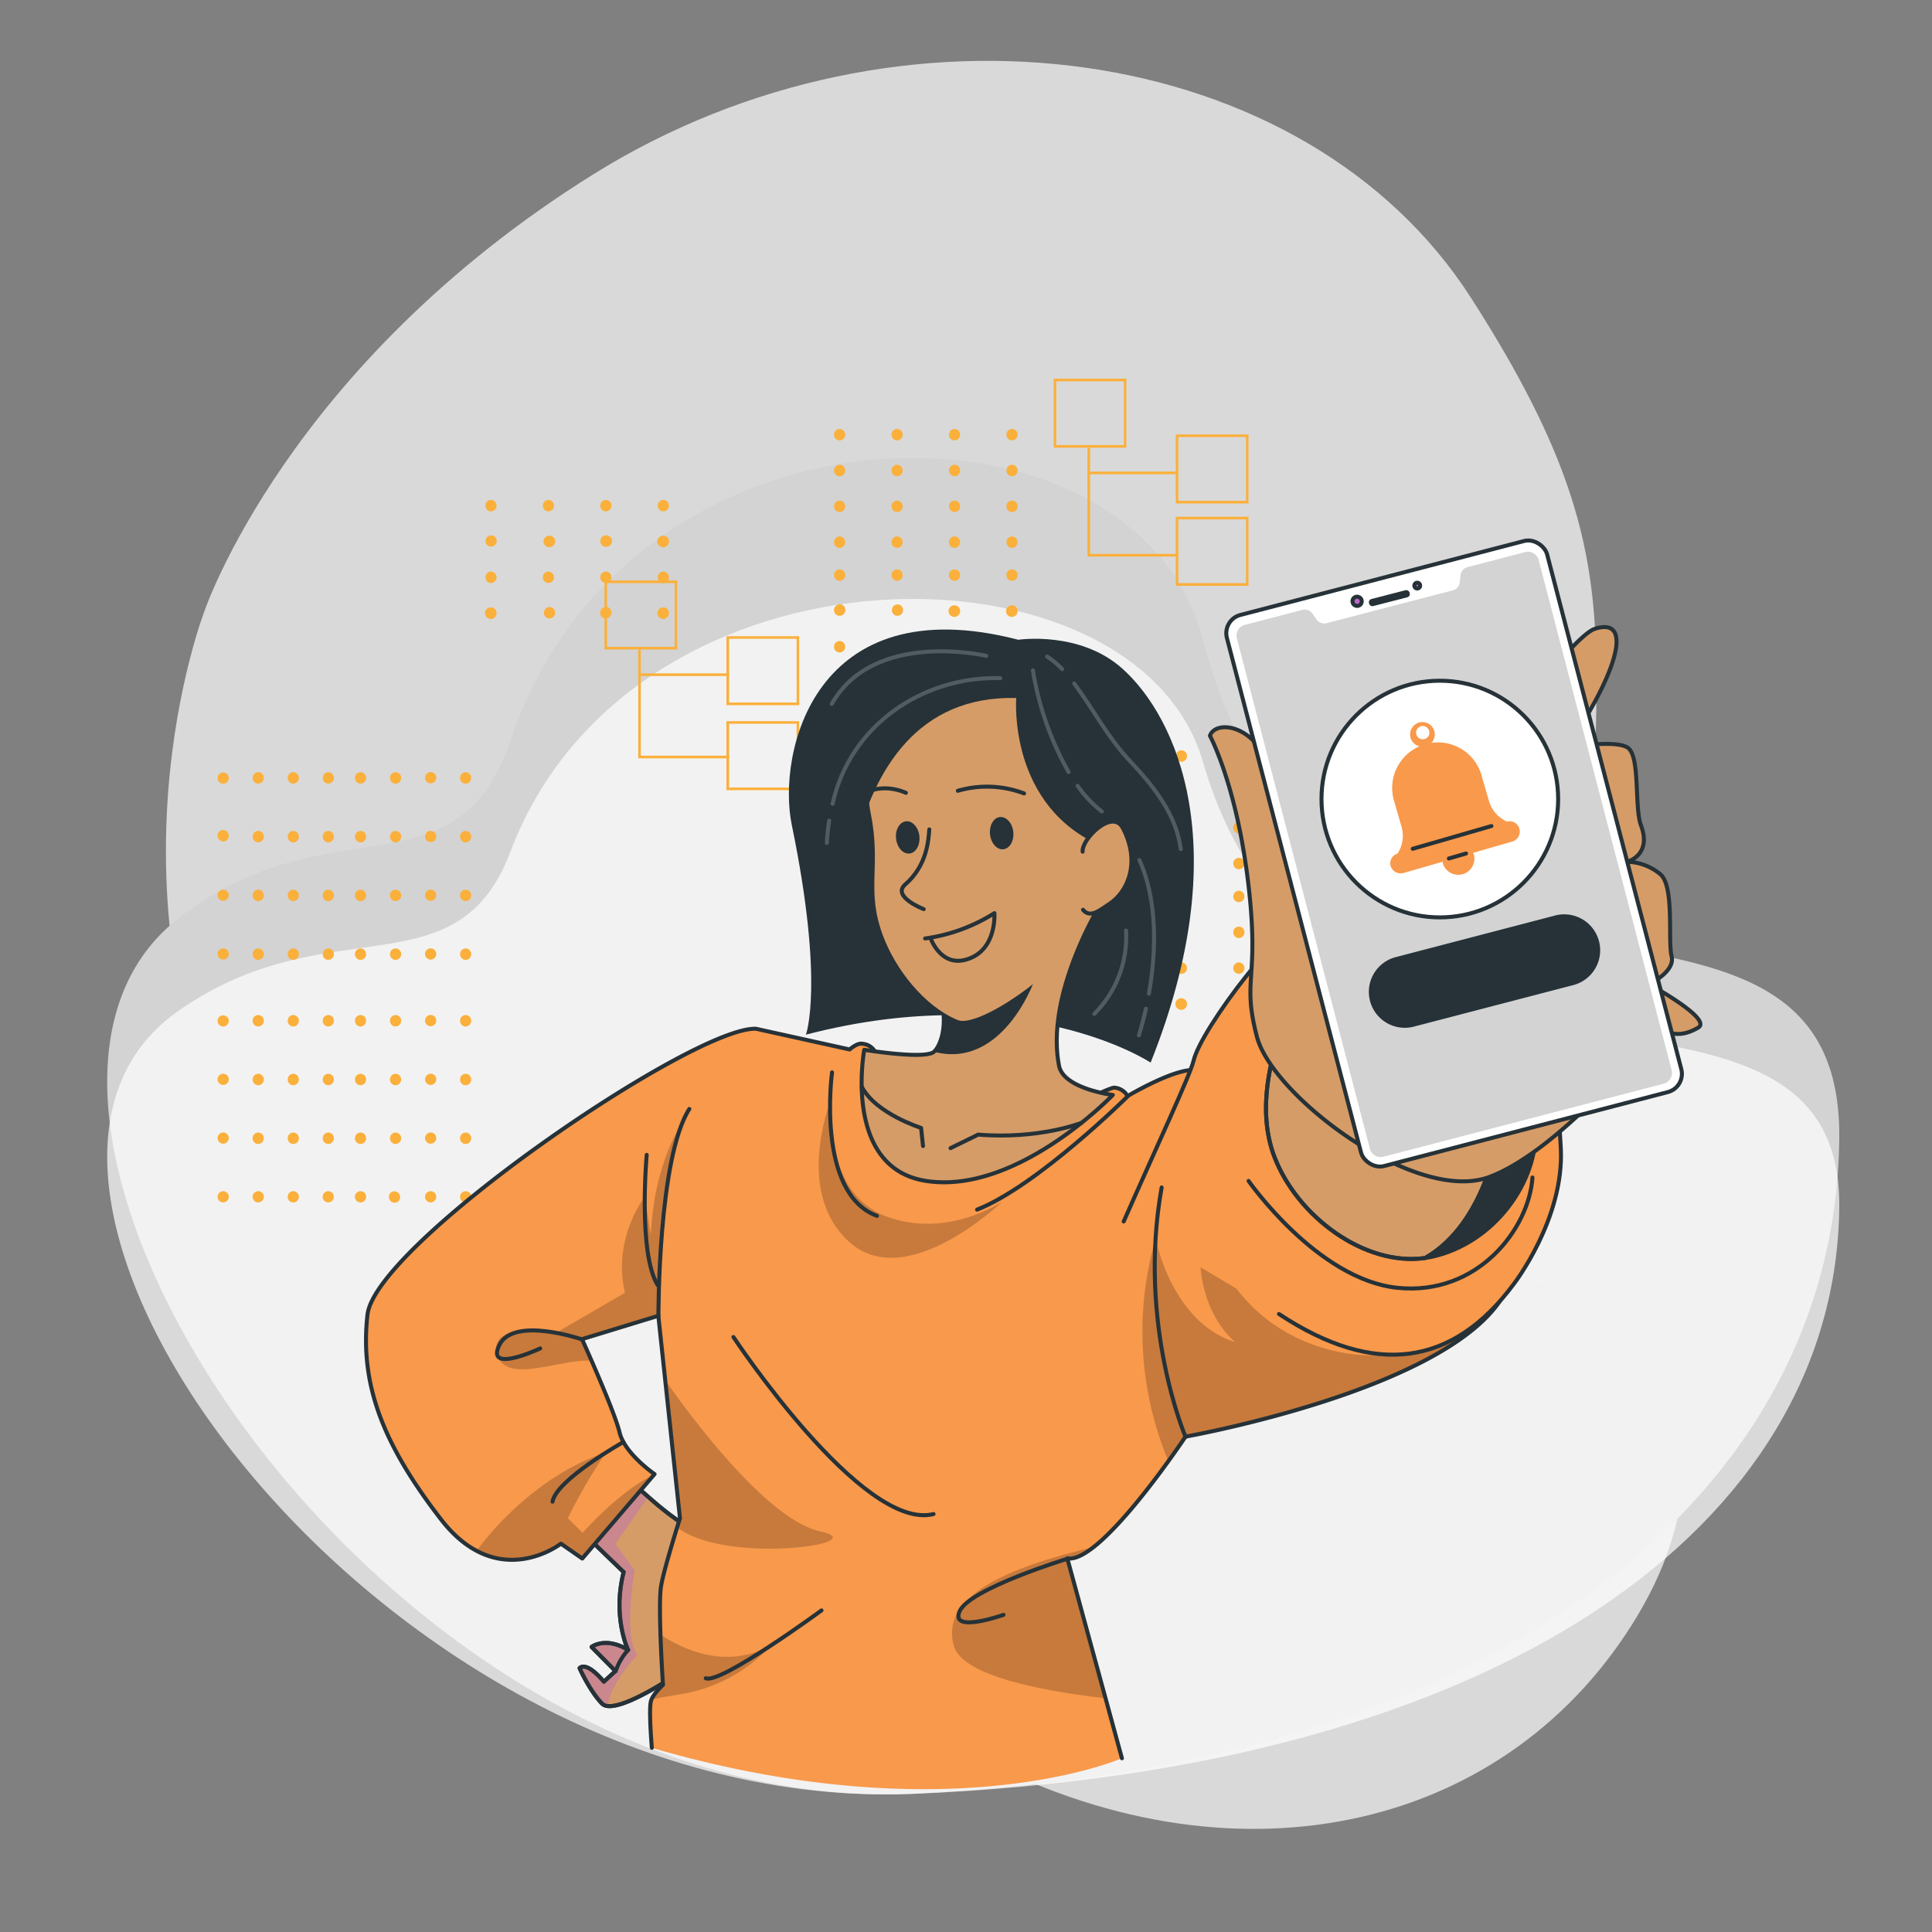 <svg id="Capa_1" data-name="Capa 1" xmlns="http://www.w3.org/2000/svg" xmlns:xlink="http://www.w3.org/1999/xlink" viewBox="0 0 1000 1000"><rect x="0" y="0" width="1000" height="1000" fill="#808080" stroke="none"/><defs><style>.cls-1,.cls-15,.cls-8{fill:none;}.cls-17,.cls-19,.cls-2,.cls-22{fill:#fff;}.cls-2{opacity:0.7;}.cls-10,.cls-2,.cls-7{isolation:isolate;}.cls-3{fill:#d3d3d3;}.cls-4{fill:#fbb03b;}.cls-13,.cls-5{fill:#d69c67;}.cls-11,.cls-16,.cls-19,.cls-20,.cls-21,.cls-22,.cls-5,.cls-8{stroke:#263238;}.cls-11,.cls-15,.cls-16,.cls-19,.cls-20,.cls-21,.cls-22,.cls-5,.cls-8{stroke-linecap:round;stroke-linejoin:round;}.cls-11,.cls-15,.cls-16,.cls-20,.cls-5,.cls-8{stroke-width:2.07px;}.cls-6{clip-path:url(#clip-path);}.cls-20,.cls-21,.cls-7{fill:#ba68c8;}.cls-7{opacity:0.4;}.cls-11,.cls-9{fill:#f9994b;}.cls-10,.cls-14{opacity:0.2;}.cls-12,.cls-16{fill:#263238;}.cls-15{stroke:#fff;}.cls-18{clip-path:url(#clip-path-2);}.cls-19{stroke-width:2.07px;}.cls-21{stroke-width:2.07px;}.cls-22{stroke-width:2.07px;}</style><clipPath id="clip-path"><path class="cls-1" d="M349,867.44s-24.56,16.71-34.45,15.6a4.68,4.68,0,0,1-2.92-1.24c-6.44-6.65-11.63-18.35-11.63-18.35s3.08-4.25,12.56,7l6-5.52L306.2,852.46s7-5.55,18.9,1.53c-.41-.87-8.08-17.56-2.29-40.28L293.89,785.8l25.65-22.35,2.07-1.74s1.61,1.59,4.13,4.13,6,5.6,9.79,8.93c9.05,8,20,16.52,24.79,16.52C369,791,349,867.44,349,867.44Z"/></clipPath><clipPath id="clip-path-2"><path class="cls-1" d="M775.44,587s-6.2,46.11-37.78,64.14c-31.24,4.47-66.28-21.44-78.09-52.53-9.34-24.56-1.18-52.43,3.28-64.35h0C699.77,513.15,775.44,587,775.44,587Z"/></clipPath></defs><g id="freepik--background-simple--inject-2"><path class="cls-2" d="M105.75,316.54s-57.6,148.74,23.34,298.51S376.75,844,510.18,911.61s272,34.71,337.83-76.11-24.46-189.91-24.58-347.93,23.65-199.85-62-333.35S465.91-8.84,307.17,90.18,105.75,316.54,105.75,316.54Z"/><path class="cls-3" d="M92,475.64c78.13-61.41,144.3-9.89,172.19-92.35,63-186.29,324.13-184.51,358.47-52C684.5,570.09,954,418.47,952,589.46c-2.07,182.58-172.91,324.85-479.28,339C198.22,941.2-37.5,577.4,92,475.64Z"/><path class="cls-2" d="M92,523.46c78.13-54.93,144.3-8.85,172.19-82.61,63-166.62,324.13-165,358.47-46.48C684.5,607.94,954,472.32,952,625.27c-2.07,163.31-172.91,290.56-479.28,303.22C198.22,939.89-37.5,614.48,92,523.46Z"/><g id="freepik--Graphics--inject-9"><path class="cls-4" d="M583,231.73H545.4V196H583Zm-36.29-1.37h35v-33h-35Z"/><path class="cls-4" d="M646.2,303.19H608.57V267.46H646.2Zm-36.29-1.37h35v-33h-35Z"/><path class="cls-4" d="M646.2,260.59H608.57V224.86H646.2Zm-36.29-1.38h35v-33h-35Z"/><polygon class="cls-4" points="609.91 288.07 562.87 288.07 562.87 231.73 564.22 231.73 564.22 286.7 609.91 286.7 609.91 288.07"/><rect class="cls-4" x="562.87" y="244.1" width="45.7" height="1.37"/><path class="cls-4" d="M350.51,336.17H312.87V300.44h37.64Zm-36.3-1.37h35v-33h-35Z"/><path class="cls-4" d="M413.68,409H376V373.28h37.64Zm-36.29-1.38h34.94v-33H377.39Z"/><path class="cls-4" d="M413.68,365H376V329.3h37.64Zm-36.29-1.37h34.94v-33H377.39Z"/><polygon class="cls-4" points="377.39 392.52 330.34 392.52 330.34 336.17 331.69 336.17 331.69 391.14 377.39 391.14 377.39 392.52"/><rect class="cls-4" x="331.69" y="348.54" width="45.7" height="1.37"/><ellipse class="cls-4" cx="434.59" cy="224.99" rx="2.9" ry="2.97"/><ellipse class="cls-4" cx="464.34" cy="224.99" rx="2.9" ry="2.97"/><ellipse class="cls-4" cx="494.07" cy="224.99" rx="2.9" ry="2.97"/><ellipse class="cls-4" cx="523.81" cy="224.99" rx="2.9" ry="2.97"/><ellipse class="cls-4" cx="434.59" cy="243.53" rx="2.9" ry="2.97"/><ellipse class="cls-4" cx="464.34" cy="243.53" rx="2.9" ry="2.97"/><ellipse class="cls-4" cx="494.07" cy="243.53" rx="2.9" ry="2.97"/><ellipse class="cls-4" cx="523.81" cy="243.53" rx="2.9" ry="2.97"/><ellipse class="cls-4" cx="434.59" cy="262.08" rx="2.9" ry="2.97"/><ellipse class="cls-4" cx="464.34" cy="262.08" rx="2.9" ry="2.97"/><ellipse class="cls-4" cx="494.07" cy="262.08" rx="2.9" ry="2.97"/><ellipse class="cls-4" cx="523.81" cy="262.08" rx="2.9" ry="2.97"/><ellipse class="cls-4" cx="434.59" cy="280.62" rx="2.9" ry="2.97"/><ellipse class="cls-4" cx="464.34" cy="280.62" rx="2.9" ry="2.97"/><ellipse class="cls-4" cx="494.07" cy="280.62" rx="2.9" ry="2.97"/><ellipse class="cls-4" cx="523.81" cy="280.62" rx="2.9" ry="2.97"/><ellipse class="cls-4" cx="434.59" cy="297.67" rx="2.9" ry="2.97"/><ellipse class="cls-4" cx="464.34" cy="297.67" rx="2.9" ry="2.97"/><ellipse class="cls-4" cx="494.07" cy="297.67" rx="2.9" ry="2.97"/><ellipse class="cls-4" cx="523.81" cy="297.67" rx="2.9" ry="2.97"/><path class="cls-4" d="M434.59,312.81a3,3,0,0,0-2.63,4.28,2.7,2.7,0,0,0,1.4,1.4A3,3,0,0,0,437,314a2.56,2.56,0,0,0-2.23-1.23Z"/><path class="cls-4" d="M464.55,312.81a3,3,0,0,0-2.82,3.75,2.89,2.89,0,0,0,2,2.08,2.92,2.92,0,0,0,3.69-2.85h0a2.93,2.93,0,0,0-2.88-3Z"/><path class="cls-4" d="M494.07,313.31a3,3,0,1,0,2.9,3,2.94,2.94,0,0,0-2.9-3Z"/><path class="cls-4" d="M523.81,313.31a3,3,0,1,0,2.9,3,2.94,2.94,0,0,0-2.9-3Z"/><ellipse class="cls-4" cx="434.59" cy="334.76" rx="2.9" ry="2.97"/><ellipse class="cls-4" cx="464.34" cy="334.76" rx="2.9" ry="2.97"/><ellipse class="cls-4" cx="494.07" cy="334.76" rx="2.9" ry="2.97"/><ellipse class="cls-4" cx="523.81" cy="334.76" rx="2.9" ry="2.97"/><path class="cls-4" d="M434.59,350.33a3,3,0,1,0,2.9,3,2.94,2.94,0,0,0-2.9-3Z"/><path class="cls-4" d="M465.82,350.62a3,3,0,1,0,1.62,2.7v0A2.9,2.9,0,0,0,465.82,350.62Z"/><path class="cls-4" d="M494.07,350.33a3,3,0,1,0,2.9,3,2.94,2.94,0,0,0-2.9-3Z"/><path class="cls-4" d="M523.81,350.33a3,3,0,1,0,2.9,3,2.94,2.94,0,0,0-2.9-3Z"/><ellipse class="cls-4" cx="611.49" cy="391.33" rx="2.9" ry="2.97"/><ellipse class="cls-4" cx="641.23" cy="391.33" rx="2.9" ry="2.97"/><ellipse class="cls-4" cx="670.97" cy="391.36" rx="2.9" ry="2.97"/><path class="cls-4" d="M700.72,394.3a3,3,0,1,0-2.9-3,2.94,2.94,0,0,0,2.9,3Z"/><ellipse class="cls-4" cx="611.49" cy="409.87" rx="2.9" ry="2.97"/><ellipse class="cls-4" cx="641.23" cy="409.87" rx="2.9" ry="2.97"/><ellipse class="cls-4" cx="670.97" cy="409.9" rx="2.9" ry="2.97"/><path class="cls-4" d="M702.36,407.19a3,3,0,1,0,1.64,2.69h0A2.89,2.89,0,0,0,702.36,407.19Z"/><ellipse class="cls-4" cx="611.49" cy="428.42" rx="2.9" ry="2.97"/><ellipse class="cls-4" cx="641.23" cy="428.42" rx="2.9" ry="2.97"/><ellipse class="cls-4" cx="670.97" cy="428.45" rx="2.9" ry="2.97"/><path class="cls-4" d="M700.72,425.45a3,3,0,1,0,2.9,3,2.94,2.94,0,0,0-2.9-3Z"/><ellipse class="cls-4" cx="611.49" cy="446.96" rx="2.9" ry="2.97"/><ellipse class="cls-4" cx="641.23" cy="446.96" rx="2.9" ry="2.97"/><ellipse class="cls-4" cx="670.96" cy="446.98" rx="2.9" ry="2.97"/><path class="cls-4" d="M700.72,444a3,3,0,1,0,2.9,3,2.94,2.94,0,0,0-2.9-3Z"/><ellipse class="cls-4" cx="611.49" cy="464.01" rx="2.9" ry="2.97"/><ellipse class="cls-4" cx="641.23" cy="464.01" rx="2.9" ry="2.97"/><ellipse class="cls-4" cx="670.97" cy="464.04" rx="2.9" ry="2.97"/><path class="cls-4" d="M700.72,467a3,3,0,1,0-2.9-3,2.94,2.94,0,0,0,2.9,3Z"/><ellipse class="cls-4" cx="611.49" cy="482.56" rx="2.9" ry="2.97"/><ellipse class="cls-4" cx="641.23" cy="482.56" rx="2.9" ry="2.97"/><ellipse class="cls-4" cx="670.97" cy="482.59" rx="2.9" ry="2.97"/><path class="cls-4" d="M700.72,479.6a3,3,0,1,0,2.9,3,2.93,2.93,0,0,0-2.9-3Z"/><ellipse class="cls-4" cx="611.49" cy="501.1" rx="2.9" ry="2.97"/><ellipse class="cls-4" cx="641.23" cy="501.1" rx="2.9" ry="2.97"/><ellipse class="cls-4" cx="670.97" cy="501.13" rx="2.9" ry="2.97"/><path class="cls-4" d="M700.72,498.13a3,3,0,1,0,2.9,3,2.94,2.94,0,0,0-2.9-3Z"/><path class="cls-4" d="M611.49,516.7a3,3,0,1,0,2.9,3,2.94,2.94,0,0,0-2.9-3Z"/><path class="cls-4" d="M641.23,516.7a3,3,0,1,0,2.9,3,2.94,2.94,0,0,0-2.9-3Z"/><path class="cls-4" d="M671,516.7a3,3,0,1,0,2.9,3,2.94,2.94,0,0,0-2.9-3Z"/><path class="cls-4" d="M700.72,516.7a3,3,0,1,0,2.9,3,2.94,2.94,0,0,0-2.9-3Z"/><ellipse class="cls-4" cx="254.12" cy="261.72" rx="2.9" ry="2.97"/><ellipse class="cls-4" cx="283.87" cy="261.72" rx="2.9" ry="2.97"/><ellipse class="cls-4" cx="313.6" cy="261.72" rx="2.9" ry="2.97"/><ellipse class="cls-4" cx="343.34" cy="261.72" rx="2.9" ry="2.97"/><path class="cls-4" d="M254.12,277.08a3,3,0,0,0-2.72,3.82,2.92,2.92,0,1,0,2.86-3.82Z"/><path class="cls-4" d="M285.71,277.58a3,3,0,1,0,1.62,2.7v0A2.87,2.87,0,0,0,285.71,277.58Z"/><path class="cls-4" d="M313.54,277.08a3,3,0,0,0-2.73,3.81,2.89,2.89,0,0,0,2,2,3,3,0,1,0,.84-5.84Z"/><path class="cls-4" d="M343.34,277.29a3,3,0,1,0,2.9,3,2.94,2.94,0,0,0-2.9-3Z"/><ellipse class="cls-4" cx="254.12" cy="298.8" rx="2.9" ry="2.97"/><ellipse class="cls-4" cx="283.87" cy="298.8" rx="2.9" ry="2.97"/><ellipse class="cls-4" cx="313.6" cy="298.8" rx="2.9" ry="2.97"/><ellipse class="cls-4" cx="343.34" cy="298.8" rx="2.9" ry="2.97"/><path class="cls-4" d="M254.12,314.38a3,3,0,1,0,2.9,3,2.94,2.94,0,0,0-2.9-3Z"/><path class="cls-4" d="M284.44,314.18a3,3,0,0,0-2.82,3.75,2.9,2.9,0,0,0,5.71-.76v0a2.93,2.93,0,0,0-2.88-3Z"/><path class="cls-4" d="M313.54,314.18a3,3,0,0,0-2.62,4.28,2.64,2.64,0,0,0,1.39,1.4,3,3,0,0,0,3.65-4.44,2.57,2.57,0,0,0-2.23-1.24Z"/><path class="cls-4" d="M343.34,314.38a3,3,0,1,0,2.9,3,2.94,2.94,0,0,0-2.9-3Z"/><path class="cls-4" d="M112.62,619.56a2.9,2.9,0,1,0,2.9-3,2.94,2.94,0,0,0-2.9,3Z"/><path class="cls-4" d="M112.62,589.16a2.9,2.9,0,1,0,2.9-3,2.94,2.94,0,0,0-2.9,3Z"/><path class="cls-4" d="M112.62,558.75a2.9,2.9,0,1,0,2.9-3,2.94,2.94,0,0,0-2.9,3Z"/><path class="cls-4" d="M118.42,528.34a2.9,2.9,0,1,0-2.9,3,2.94,2.94,0,0,0,2.9-3Z"/><path class="cls-4" d="M130.75,619.56a2.9,2.9,0,1,0,2.9-3,2.94,2.94,0,0,0-2.9,3Z"/><ellipse class="cls-4" cx="133.65" cy="589.16" rx="2.9" ry="2.97"/><ellipse class="cls-4" cx="133.65" cy="558.75" rx="2.9" ry="2.97"/><ellipse class="cls-4" cx="133.65" cy="528.34" rx="2.9" ry="2.97"/><path class="cls-4" d="M148.89,619.56a2.91,2.91,0,1,0,2.91-3,2.94,2.94,0,0,0-2.91,3Z"/><ellipse class="cls-4" cx="151.8" cy="589.16" rx="2.9" ry="2.97"/><ellipse class="cls-4" cx="151.8" cy="558.75" rx="2.9" ry="2.97"/><ellipse class="cls-4" cx="151.8" cy="528.34" rx="2.9" ry="2.97"/><path class="cls-4" d="M167,619.56a2.9,2.9,0,1,0,2.9-3,2.94,2.94,0,0,0-2.9,3Z"/><ellipse class="cls-4" cx="169.93" cy="589.16" rx="2.9" ry="2.97"/><ellipse class="cls-4" cx="169.93" cy="558.75" rx="2.9" ry="2.97"/><ellipse class="cls-4" cx="169.93" cy="528.34" rx="2.9" ry="2.97"/><path class="cls-4" d="M183.7,619.56a2.91,2.91,0,1,0,2.91-3,2.94,2.94,0,0,0-2.91,3Z"/><ellipse class="cls-4" cx="186.61" cy="589.16" rx="2.9" ry="2.97"/><ellipse class="cls-4" cx="186.61" cy="558.75" rx="2.9" ry="2.97"/><ellipse class="cls-4" cx="186.61" cy="528.34" rx="2.9" ry="2.97"/><path class="cls-4" d="M201.31,619.56a2.94,2.94,0,0,0,4.19,2.69,2.65,2.65,0,0,0,1.36-1.43,3,3,0,0,0-4.34-3.73,2.64,2.64,0,0,0-1.21,2.28Z"/><ellipse class="cls-4" cx="204.75" cy="589.16" rx="2.9" ry="2.97"/><ellipse class="cls-4" cx="204.75" cy="558.75" rx="2.9" ry="2.97"/><ellipse class="cls-4" cx="204.75" cy="528.34" rx="2.9" ry="2.97"/><path class="cls-4" d="M220,619.56a2.91,2.91,0,1,0,2.9-3,2.94,2.94,0,0,0-2.9,3Z"/><path class="cls-4" d="M220,589.16a2.91,2.91,0,1,0,2.9-3,2.94,2.94,0,0,0-2.9,3Z"/><path class="cls-4" d="M220,558.75a2.91,2.91,0,1,0,2.9-3,2.94,2.94,0,0,0-2.9,3Z"/><path class="cls-4" d="M220,528.34a2.91,2.91,0,1,0,2.9-3,2.94,2.94,0,0,0-2.9,3Z"/><path class="cls-4" d="M238.11,619.56a2.91,2.91,0,1,0,2.91-3h0A2.94,2.94,0,0,0,238.11,619.56Z"/><ellipse class="cls-4" cx="241.02" cy="589.16" rx="2.9" ry="2.97"/><ellipse class="cls-4" cx="241.02" cy="558.75" rx="2.9" ry="2.97"/><ellipse class="cls-4" cx="241.02" cy="528.34" rx="2.9" ry="2.97"/><path class="cls-4" d="M112.62,493.87a2.9,2.9,0,1,0,2.9-3,2.94,2.94,0,0,0-2.9,3Z"/><path class="cls-4" d="M112.62,463.46a2.9,2.9,0,1,0,2.9-3,2.94,2.94,0,0,0-2.9,3Z"/><path class="cls-4" d="M112.91,431.25a3,3,0,0,0,3.23,4.24,2.91,2.91,0,0,0,2.17-2.07,3,3,0,0,0-2.75-3.8h0A2.8,2.8,0,0,0,112.91,431.25Z"/><path class="cls-4" d="M118.42,402.64a2.9,2.9,0,1,0-2.9,3,2.94,2.94,0,0,0,2.9-3Z"/><ellipse class="cls-4" cx="133.65" cy="493.87" rx="2.9" ry="2.97"/><ellipse class="cls-4" cx="133.65" cy="463.46" rx="2.9" ry="2.97"/><ellipse class="cls-4" cx="133.65" cy="433.05" rx="2.9" ry="2.97"/><ellipse class="cls-4" cx="133.65" cy="402.64" rx="2.9" ry="2.97"/><ellipse class="cls-4" cx="151.8" cy="493.87" rx="2.9" ry="2.97"/><ellipse class="cls-4" cx="151.8" cy="463.46" rx="2.9" ry="2.97"/><ellipse class="cls-4" cx="151.8" cy="433.05" rx="2.9" ry="2.97"/><ellipse class="cls-4" cx="151.8" cy="402.64" rx="2.9" ry="2.97"/><ellipse class="cls-4" cx="169.93" cy="493.87" rx="2.9" ry="2.97"/><ellipse class="cls-4" cx="169.93" cy="463.46" rx="2.9" ry="2.97"/><ellipse class="cls-4" cx="169.93" cy="433.05" rx="2.9" ry="2.97"/><ellipse class="cls-4" cx="169.93" cy="402.64" rx="2.9" ry="2.97"/><ellipse class="cls-4" cx="186.61" cy="493.87" rx="2.9" ry="2.97"/><ellipse class="cls-4" cx="186.61" cy="463.46" rx="2.9" ry="2.97"/><ellipse class="cls-4" cx="186.61" cy="433.05" rx="2.9" ry="2.97"/><ellipse class="cls-4" cx="186.61" cy="402.64" rx="2.9" ry="2.97"/><ellipse class="cls-4" cx="204.75" cy="493.87" rx="2.9" ry="2.97"/><ellipse class="cls-4" cx="204.75" cy="463.46" rx="2.9" ry="2.97"/><ellipse class="cls-4" cx="204.75" cy="433.05" rx="2.9" ry="2.97"/><ellipse class="cls-4" cx="204.75" cy="402.64" rx="2.9" ry="2.97"/><path class="cls-4" d="M220,493.87a2.91,2.91,0,1,0,2.9-3,2.94,2.94,0,0,0-2.9,3Z"/><path class="cls-4" d="M220,463.46a2.91,2.91,0,1,0,2.9-3,2.94,2.94,0,0,0-2.9,3Z"/><path class="cls-4" d="M220,433.05a2.91,2.91,0,1,0,2.9-3,2.94,2.94,0,0,0-2.9,3Z"/><path class="cls-4" d="M220,402.64a2.91,2.91,0,1,0,2.9-3,2.94,2.94,0,0,0-2.9,3Z"/><ellipse class="cls-4" cx="241.02" cy="493.87" rx="2.9" ry="2.97"/><ellipse class="cls-4" cx="241.02" cy="463.46" rx="2.9" ry="2.97"/><ellipse class="cls-4" cx="241.02" cy="433.05" rx="2.9" ry="2.97"/><ellipse class="cls-4" cx="241.02" cy="402.64" rx="2.9" ry="2.97"/></g></g><g id="freepik--Character--inject-2"><path class="cls-5" d="M349,867.44s-24.56,16.71-34.45,15.6a4.68,4.68,0,0,1-2.92-1.24c-6.44-6.65-11.63-18.35-11.63-18.35s3.08-4.25,12.56,7l6-5.52L306.2,852.46s7-5.55,18.9,1.53c-.41-.87-8.08-17.56-2.29-40.28L293.89,785.8l25.65-22.35,2.07-1.74s1.61,1.59,4.13,4.13,6,5.6,9.79,8.93c9.05,8,20,16.52,24.79,16.52C369,791,349,867.44,349,867.44Z"/><g class="cls-6"><path class="cls-7" d="M330,856.49S316,871,314.57,883a4.68,4.68,0,0,1-2.92-1.24c-6.44-6.65-11.63-18.35-11.63-18.35s3.08-4.25,12.56,7l6-5.52L306.2,852.46s7-5.55,18.9,1.53c-.41-.87-8.08-17.56-2.29-40.28L293.89,785.8l25.65-22.35,6.2,2.33c2.54,2.4,6,5.6,9.79,8.92-5.43,8-17.06,24.42-17.06,24.42l10.06,13.64S322.33,847.13,330,856.49Z"/></g><path class="cls-8" d="M349,867.44s-24.56,16.71-34.45,15.6a4.68,4.68,0,0,1-2.92-1.24c-6.44-6.65-11.63-18.35-11.63-18.35s3.08-4.25,12.56,7l6-5.52L306.2,852.46s7-5.55,18.9,1.53c-.41-.87-8.08-17.56-2.29-40.28L293.89,785.8l25.65-22.35,2.07-1.74s1.61,1.59,4.13,4.13,6,5.6,9.79,8.93c9.05,8,20,16.52,24.79,16.52C369,791,349,867.44,349,867.44Z"/><path class="cls-8" d="M318.68,865a30.62,30.62,0,0,1,6.46-11"/><path class="cls-9" d="M776.44,672.88a70.22,70.22,0,0,1-13.9,15h0c-45.16,37.39-149.28,55.77-149.28,55.77s-3.49,5.23-8.86,12.67c-9.63,13.36-25.39,33.9-38.24,44.19h0c-5.44,4.36-10.33,6.88-14.07,6.19l19.54,72.17,8.74,31.31S490.59,949.44,337,904.57c0,0-1.76-20-.45-24.32a2.14,2.14,0,0,1,.2-.64,28.68,28.68,0,0,1,6-7.56s-.86-12.89-1.3-26a176.72,176.72,0,0,1,.31-25.1c1.1-6.61,5.93-22.6,8.37-30.45l1.43-4.57L344,714.36l-2.19-20.66-.12-1.07v-.52l-1.2-11.05L301,693.12s2.07,4.63,4.92,11.12c5.18,11.88,12.81,30,14.46,37.18a13.23,13.23,0,0,0,.49,1.74c3.66,10.43,17.58,19.91,17.58,19.91L301,806.79,290,799.06a35.15,35.15,0,0,1-4.46,2.81c-7.27,4-22.52,9.75-39.25.89a58.43,58.43,0,0,1-18.47-16.36c-29.34-38.1-42.11-69.27-38-105.77s168.43-149.16,201-148l48.48,10.7c1.06-.87,3.89-3.1,6.08-3,8.82.46,9,10.7,9,10.7L563.12,568.7s11.26-5.64,13.22-5.56a8.52,8.52,0,0,1,6.88,4.36s28.14-16.86,37.19-12.93C650.2,567.42,798.44,639.45,776.44,672.88Z"/><path class="cls-10" d="M399.35,851.41a81.22,81.22,0,0,1-47,25.51c-5.72.91-10.74,1.82-15.14,2.73a28.28,28.28,0,0,1,6-7.56s-.87-12.89-1.3-26C354.64,854.49,376.87,864.2,399.35,851.41Z"/><path class="cls-10" d="M350.57,790.59,352,786l-7.64-71.57c11.42,16.39,52.16,72.19,80.23,78.22C454,799,375.47,810.09,350.57,790.59Z"/><path class="cls-10" d="M572,879c-30.67-3.49-74-11.22-78.38-27.27-6.75-25.08,26.12-40.12,73-51.09-5.43,4.36-10.33,6.88-14.07,6.2Z"/><path class="cls-10" d="M762.94,687.9c-45.16,37.39-149.28,55.78-149.28,55.78s-3.49,5.22-8.86,12.66A173.63,173.63,0,0,1,598.17,641s8,43.38,41.32,53.71c0,0-25.5-19-16.53-64.68,0,0,8.7,53.71,65.28,68.63C715.69,706,742.57,698,762.94,687.9Z"/><path class="cls-10" d="M342,692.77,340.8,681.2l-39.5,12.07s2.07,4.63,4.92,11.11c-15.1-1.55-43.76,12.4-48.76-2.81-6-18.42,31-12.08,31-12.08l35-20.35c-6.61-28.3,10.22-49.58,10.22-49.58l3.21,19.75c1.53-37.54,16.21-58.07,16.21-58.07C341,610.92,341.28,684.08,342,692.77Z"/><path class="cls-10" d="M338.82,763.14l-37.41,43.71-11.06-7.73a33.79,33.79,0,0,1-4.46,2.81c-7.27,4-22.52,9.75-39.25.89,12.13-16.77,37.19-41.46,66.95-51a298.11,298.11,0,0,0-19.7,34l7.68,7.56S320.74,771.5,338.82,763.14Z"/><path class="cls-10" d="M429.65,570.6c0,3.86-2.43,47.51,29.38,59.14s60-8,60-8-48.78,47.06-78.51,21.89S429.65,570.6,429.65,570.6Z"/><path class="cls-8" d="M337.39,904.65s-1.71-20-.43-24.3c1.07-3.59,6.2-8.26,6.2-8.26s-2.71-40.62-1-51.09c1.48-9,9.79-35.12,9.79-35.12l-11.2-104.82-39.5,12.08s16.82,37.19,19.42,48.22S338.8,763,338.8,763l-37.41,43.69L290.33,799s-32.64,25.53-62.12-12.64-42.14-69.27-38-105.88,168.47-149.14,201.07-148l48.49,10.72c1-.86,3.88-3.1,6.05-3,8.82.45,9.05,10.7,9.05,10.7l108.66,17.64s11.28-5.64,13.25-5.56a8.56,8.56,0,0,1,6.85,4.36s28.14-16.83,37.19-12.93c29.75,12.85,178,84.89,156,118.31-31.21,47.52-163.2,70.88-163.2,70.88s-43.9,66.11-61.19,63l28.28,103.48"/><path class="cls-11" d="M662,680.13c49.87,32.93,90.08,26.86,121.54-15.54,0,0,26.19-33.77,24.33-70.24S797.34,439.1,683.82,469.47c-18.7,5-62.31,63.4-66,79.46-1.7,7.33-19.2,44.66-36.2,83.31"/><path class="cls-12" d="M527.1,331.14s31.78-4.81,53.84,14.94c27.91,25,59.25,92.32,14.62,203.92,0,0-65.92-43.75-178.42-14.46,0,0,9.68-26.18-7.32-108.58C402.14,389.67,421.47,303.77,527.1,331.14Z"/><path class="cls-5" d="M479,611.19c47,7.62,97-44.44,97-44.44s-25.56-3.14-27.85-15.14c-7.33-37.87,22.17-84.7,22.17-84.7S456.08,470.07,476,495.83a64.2,64.2,0,0,1,9,15.48c6.92,17,2.07,29.83-1.55,33.05a5.34,5.34,0,0,1-.84.56c-6.9,3.14-35.27-1.55-35.27-1.55S436,604.23,479,611.19Z"/><path class="cls-8" d="M559.74,581.17s-21.69,8.68-53.44,6.1l-14.3,7"/><path class="cls-8" d="M477.75,593.18l-1-9.38s-23.43-7.34-30.68-21.26"/><path class="cls-12" d="M483.51,544.42c35,9.13,51.38-35.7,51.38-35.7s-28-8.26-49.83,2.73C492,528.45,487.19,541.28,483.51,544.42Z"/><path class="cls-13" d="M572.26,443.38c8.49-47.74-1-105-73.63-100.28-51.91,3.39-51.48,60.31-48.05,77.31,5.79,28.57-2.5,39.81,6.41,63.81,6.4,17.25,21.25,36.55,38.75,43.78,10.77,4.44,54.33-26.13,57.56-40.12"/><path class="cls-8" d="M481,429.31c-.43,5.37-1.07,18.6-12.39,28.43-7.36,6.34,9.5,12.83,9.5,12.83"/><path class="cls-8" d="M468.89,410.37s-16-7.81-26.86,5.08"/><path class="cls-8" d="M495.78,409.31a54.23,54.23,0,0,1,34.28,1.37"/><path class="cls-12" d="M512.43,431.89c.5,4.61,3.6,8.06,6.92,7.69s5.62-4.38,5.13-9-3.6-8-6.92-7.68S511.94,427.29,512.43,431.89Z"/><path class="cls-8" d="M478.84,485.75a90.11,90.11,0,0,0,35.85-13.1s1.5,20-15.27,24.2c-12.87,3.2-17.85-11.49-17.85-11.49"/><path class="cls-12" d="M526,361.28s-4.59,56.59,45.34,77.14L594.74,384l-35.41-39.25L506,329.37c-79.68,5-114,54.47-69.74,186.38C436.27,515.81,423.89,358.72,526,361.28Z"/><path class="cls-5" d="M560.38,440.82c-.7-6.36,15.39-22.56,20.83-12.17,9.27,17.73,2.52,33.06-7.07,39.25-4.3,2.71-9.75,7.79-13.57,3"/><path class="cls-12" d="M463.8,434.11c.52,4.6,3.62,8.05,6.95,7.68s5.61-4.38,5.12-9-3.62-8.05-6.94-7.68S463.29,429.4,463.8,434.11Z"/><g class="cls-14"><path class="cls-15" d="M429.2,424.73c-.6,3.82-1,7.7-1.24,11.57"/><path class="cls-15" d="M517.72,351c-40.36-1.06-77.88,24.66-86.76,65.05"/><path class="cls-15" d="M510.51,339.47s-58.21-13.7-80,24.91"/><path class="cls-15" d="M557.74,406.73A62.18,62.18,0,0,0,570.28,420"/><path class="cls-15" d="M534.64,347a157.45,157.45,0,0,0,18.47,52.6"/><path class="cls-15" d="M593.13,522.11q-1.56,6.95-3.62,13.76"/><path class="cls-15" d="M589.76,445.18c9.44,21,8.8,47.06,4.92,69.12"/><path class="cls-15" d="M582.84,481.62a56.43,56.43,0,0,1-16.42,43.14"/><path class="cls-15" d="M556,353.76c9.9,13.39,17.25,27.75,28.72,40,12.08,12.87,24.17,27.62,26.44,45.76"/><path class="cls-15" d="M542,339.84a43.58,43.58,0,0,1,7.77,6.51"/></g><path class="cls-16" d="M741.17,650.5c-1.16.25-2.32.46-3.51.62-31.24,4.47-66.28-21.44-78.09-52.53-9.34-24.56-1.18-52.43,3.28-64.35,1.4-3.74,2.42-5.91,2.42-5.91,18.84-26.86,128.37,25.72,129.65,54.72S773.17,643.48,741.17,650.5Z"/><path class="cls-17" d="M775.44,587s-6.2,46.11-37.78,64.14c-31.24,4.47-66.28-21.44-78.09-52.53-9.34-24.56-1.18-52.43,3.28-64.35h0C699.77,513.15,775.44,587,775.44,587Z"/><g class="cls-18"><path class="cls-5" d="M775.44,587s-6.2,46.11-37.78,64.14c-31.24,4.47-66.28-21.44-78.09-52.53-9.34-24.56-1.18-52.43,3.28-64.35h0C699.77,513.15,775.44,587,775.44,587Z"/></g><path class="cls-8" d="M775.44,587s-6.2,46.11-37.78,64.14c-31.24,4.47-66.28-21.44-78.09-52.53-9.34-24.56-1.18-52.43,3.28-64.35h0C699.77,513.15,775.44,587,775.44,587Z"/><path class="cls-8" d="M646.26,611.25s35.58,51.07,77.12,55.33,68.17-30.74,69.81-57.12"/><path class="cls-5" d="M626.26,380.81c3.12-8.74,25.56-5.81,32.69,21.46s35.12,93.56,35.12,93.56,111.55-164,131.47-170.37,12.08,22.11-14.63,61.54c0,0,25-4.4,31.59,0s3.37,31,6.86,40.21c5.86,15.55-7.17,18.84-7.17,18.84a27.78,27.78,0,0,1,17.41,6.63c7.17,6.71,3.58,34.46,5.62,42.31s-11.63,14.46-11.63,14.46,32.87,17.91,25.45,22.41c-12.52,7.56-19.64-.18-19.64-.18s-50.51,63.42-88.61,77.55-112.24-42-120.21-72.6,1.55-28.69-4.5-79.57S626.26,380.81,626.26,380.81Z"/><rect class="cls-19" x="666.99" y="294.39" width="171.3" height="294.78" rx="9.75" transform="translate(-87.1 204.13) rotate(-14.61)"/><path class="cls-20" d="M704.75,310.63a2.38,2.38,0,0,1-4.61,1.2,2.36,2.36,0,0,1,1.64-2.9l.05,0A2.41,2.41,0,0,1,704.75,310.63Z"/><path class="cls-20" d="M735,302.74a1.49,1.49,0,0,1-1.06,1.81h0a1.49,1.49,0,1,1,1.07-1.81Z"/><rect class="cls-21" x="709.3" y="308.72" width="19.64" height="1.7" rx="0.66" transform="translate(-54.5 189.27) rotate(-14.45)"/><path class="cls-3" d="M796.39,289.74l68.85,264.19a5.78,5.78,0,0,1-4.13,7l-145,37.78a5.78,5.78,0,0,1-7.05-4.13L640.21,330.44a5.77,5.77,0,0,1,4.13-7l29.77-7.77a4.81,4.81,0,0,1,5.18,1.9l2.17,3.08a4.85,4.85,0,0,0,5.19,1.9l65.34-17a4.85,4.85,0,0,0,3.6-4.13l.39-3.74a4.81,4.81,0,0,1,3.59-4.13l29.77-7.77A5.8,5.8,0,0,1,796.39,289.74Z"/><circle class="cls-22" cx="745.25" cy="413.59" r="61.25"/><path class="cls-9" d="M720,448.77a5.42,5.42,0,0,0,6.57,3.06l20.14-5.8a8,8,0,0,0,.25,1.28,8.35,8.35,0,0,0,16-4.65h0a9.93,9.93,0,0,0-.47-1.22l20.12-5.81a5.42,5.42,0,0,0,3.94-6.19,5.24,5.24,0,0,0-6.07-4.27c-.19,0-.39.08-.58.13l-1.69-1a16.85,16.85,0,0,1-7.56-9.81l-3.83-13.24a23.48,23.48,0,0,0-25.94-16.74,6.38,6.38,0,1,0-6.2,1.8,23.49,23.49,0,0,0-13.14,28.14l3.86,13.38a16.85,16.85,0,0,1-2.06,14h0a5.27,5.27,0,0,0-3.52,6.57A3.66,3.66,0,0,0,720,448.77Zm19.85-69.53a3.43,3.43,0,1,1,0-.05v.05Z"/><line class="cls-8" x1="758.81" y1="441.77" x2="749.93" y2="444.35"/><line class="cls-8" x1="771.95" y1="427.56" x2="731.23" y2="439.33"/><path class="cls-12" d="M814.48,509.84l-82.63,21.53a18.6,18.6,0,0,1-22.72-13.24v0h0a18.58,18.58,0,0,1,13.24-22.71h0L805,473.85a18.59,18.59,0,0,1,22.62,13.27h0A18.58,18.58,0,0,1,814.48,509.84Z"/><path class="cls-8" d="M613.66,743.76s-25.08-58.36-12.39-129.14"/><path class="cls-8" d="M552.47,806.81S501.77,822.3,496.69,834s22.73,1.84,22.73,1.84"/><path class="cls-8" d="M583.64,567.5S537,613.77,505.72,626.11"/><path class="cls-8" d="M430.67,555.06s-8.51,62.47,23.24,74.27"/><path class="cls-8" d="M340.8,681.2s-.25-81.89,16-107.21"/><path class="cls-8" d="M334.73,597.76s-4.57,50.86,5.7,67.45"/><path class="cls-8" d="M301.3,693.29s-35.51-12.23-42.86,2.93,21.17,1.72,21.17,1.72"/><path class="cls-8" d="M322.66,746.38S287.79,766,286,777.27"/><path class="cls-8" d="M379.62,692.05s66.75,100.88,103.58,91.62"/><path class="cls-8" d="M425.21,833.54s-52.33,38.36-59.91,35.12"/><path class="cls-10" d="M791.76,669.84c3.53-2.89,5.87-4.81,6.63-5.41C797.61,665.11,795.33,667.09,791.76,669.84Z"/></g></svg>